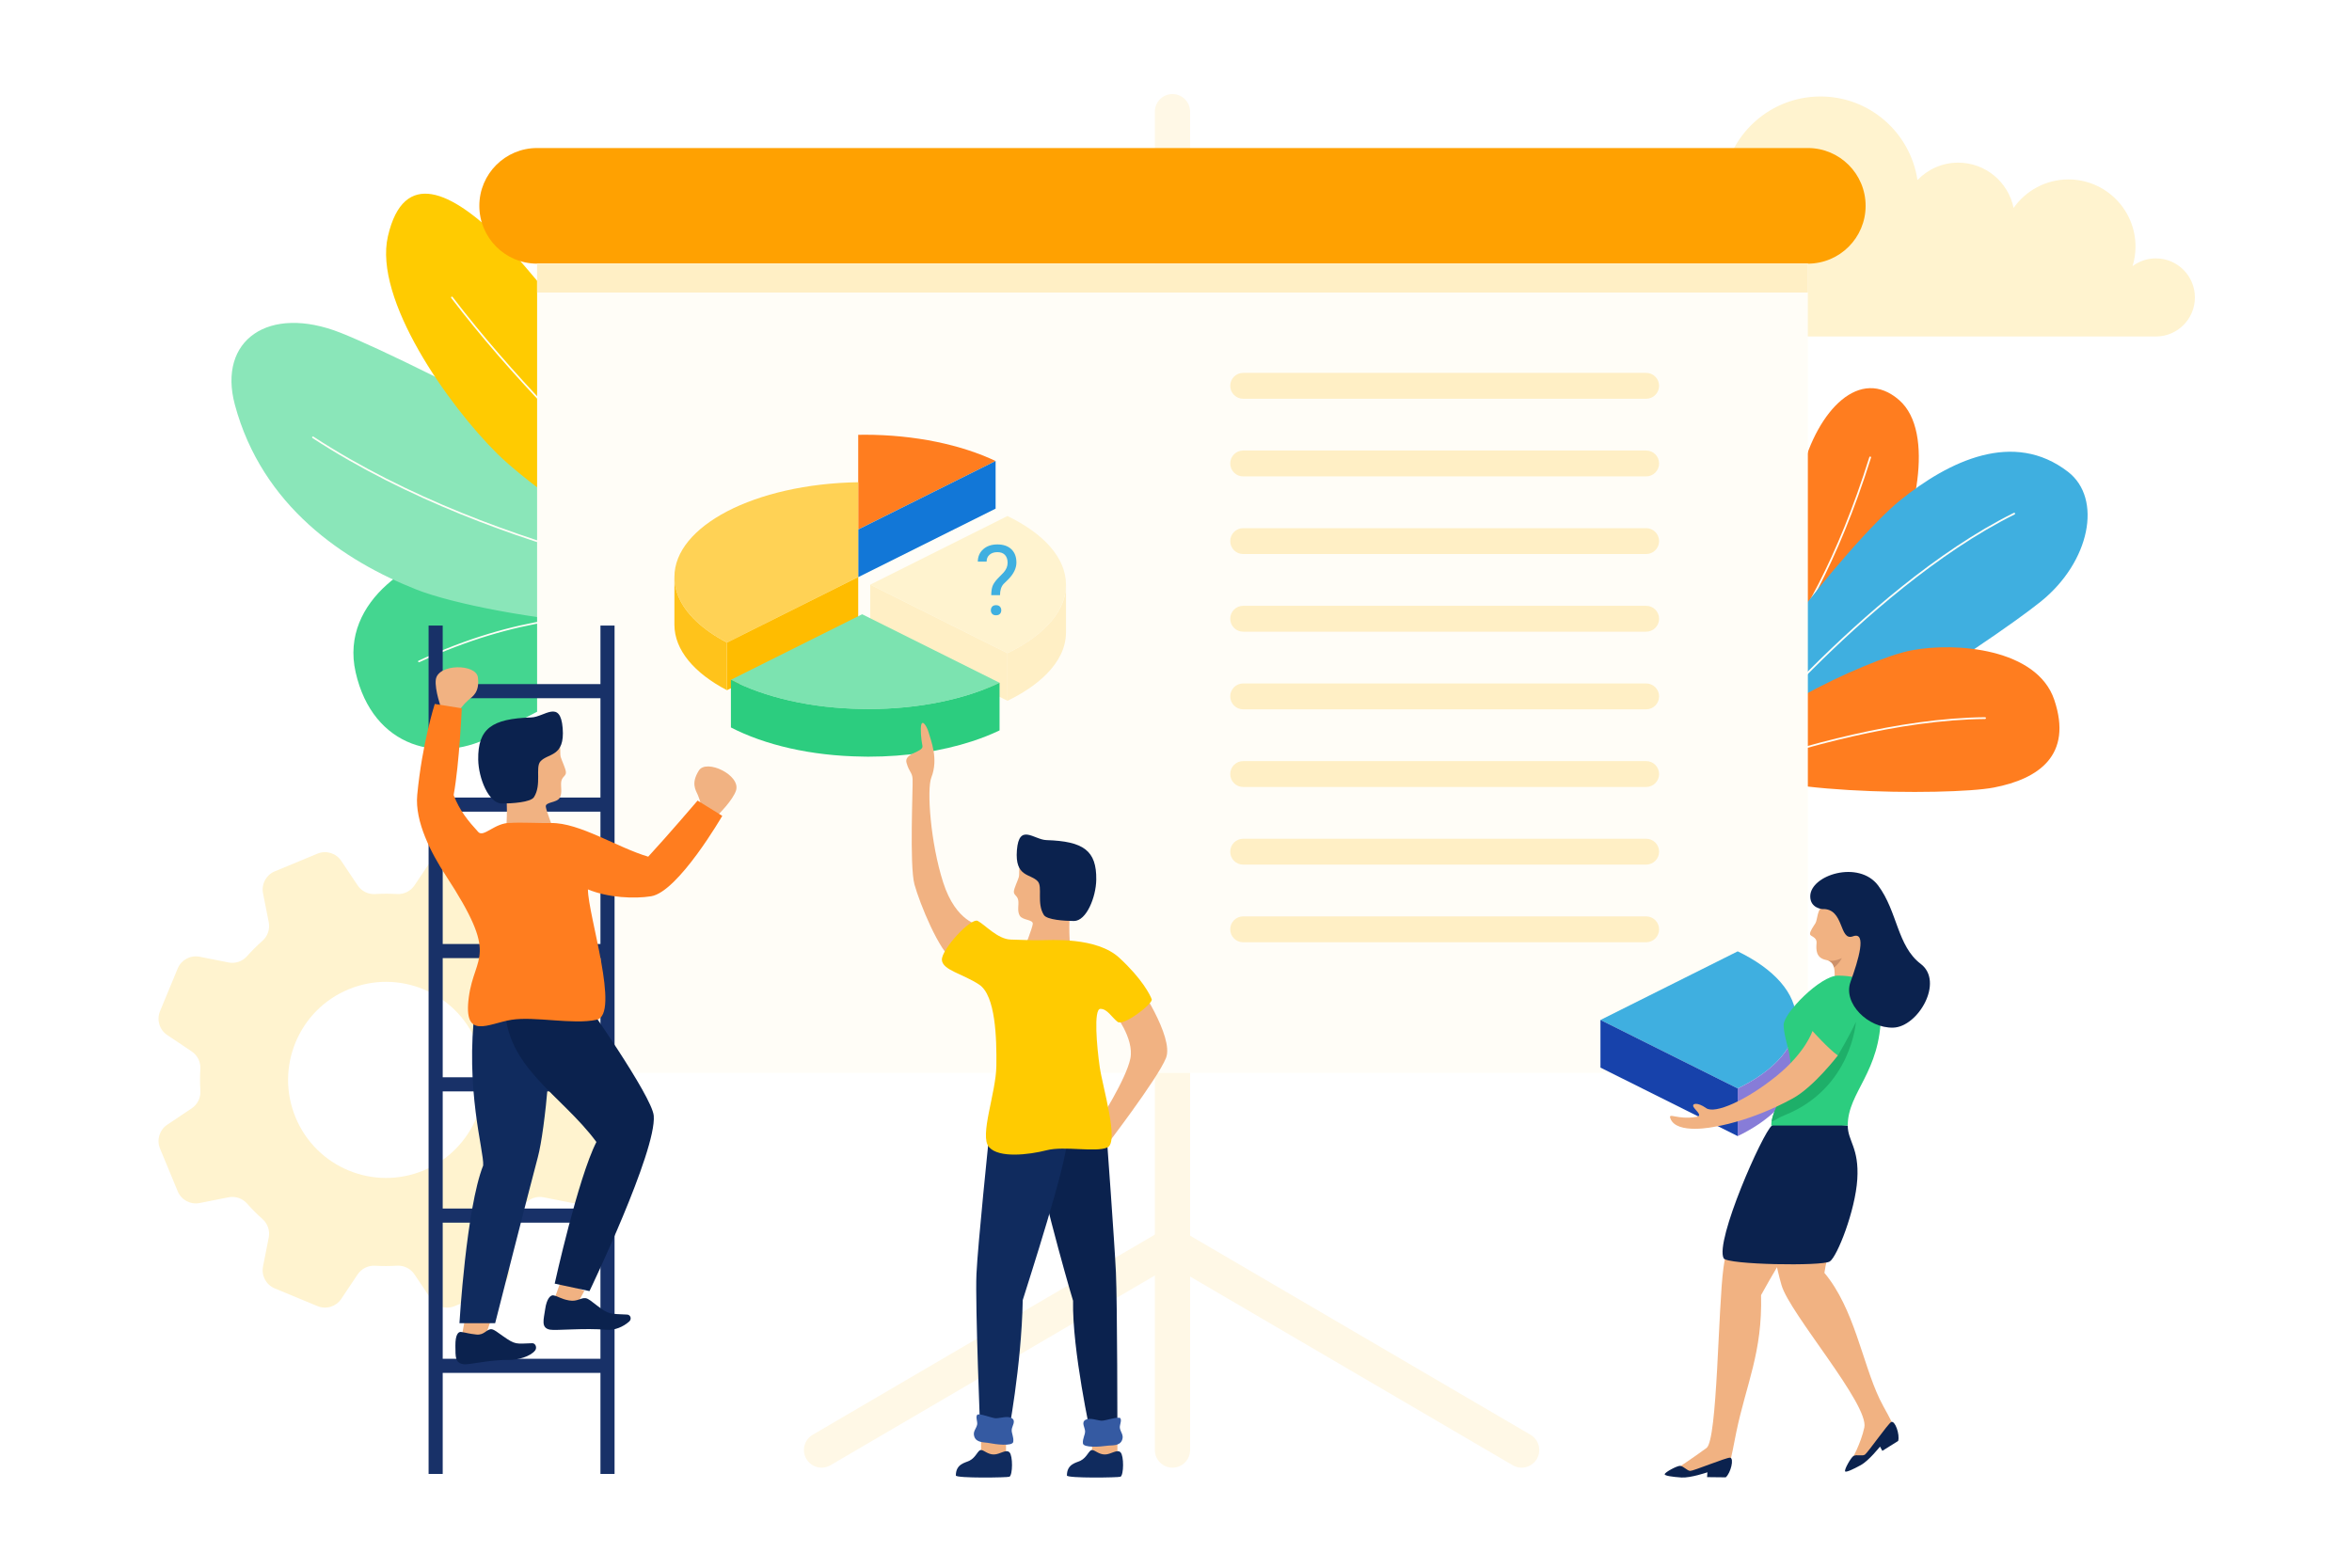 <?xml version="1.0" encoding="UTF-8"?>
<svg width="600px" height="400px" viewBox="0 0 600 400" version="1.1" xmlns="http://www.w3.org/2000/svg" xmlns:xlink="http://www.w3.org/1999/xlink">
    <title>Presentation Collaboration</title>
    <g id="Presentation-Collaboration" stroke="none" stroke-width="1" fill="none" fill-rule="evenodd">
        <rect fill="#FFFFFF" x="0" y="0" width="600" height="400"></rect>
        <path d="M464.414,24.617 C476.97,24.617 487.339,33.875 489.15,45.938 C491.774,43.208 495.453,41.501 499.536,41.501 C506.516,41.501 512.335,46.466 513.668,53.059 C516.766,48.662 521.87,45.782 527.654,45.782 C537.107,45.782 544.77,53.453 544.77,62.915 C544.77,64.652 544.507,66.326 544.027,67.905 C545.686,66.667 547.737,65.925 549.965,65.925 C555.465,65.925 559.924,70.388 559.924,75.893 C559.924,81.398 555.465,85.861 549.965,85.861 L437.994,85.861 C430.675,85.861 424.741,79.921 424.741,72.594 C424.741,65.268 430.675,59.328 437.994,59.328 C439.213,59.328 440.388,59.506 441.51,59.815 C440.141,56.716 439.365,53.295 439.365,49.689 C439.366,35.842 450.58,24.617 464.414,24.617 Z" id="cloud_2_" fill="#fff3cf" fill-rule="nonzero"></path>
        <g id="plant_16_" transform="translate(410.657, 98.742)" fill-rule="nonzero">
            <path d="M71.288,46 C65.03,56.854 32.871,90.713 27.919,83.652 C25.473,80.164 37.253,67.01 48.927,21.694 C53.021,5.801 63.85,-5.354 73.809,3.33 C83.313,11.617 77.546,35.145 71.288,46 Z" id="Path" fill="#ff7d1f"></path>
            <path d="M27.015,84.912 C26.961,84.897 26.912,84.863 26.881,84.812 C26.815,84.706 26.848,84.568 26.955,84.502 C27.183,84.362 49.975,69.843 66.218,17.888 C66.255,17.77 66.373,17.708 66.5,17.74 C66.618,17.778 66.684,17.903 66.647,18.023 C58.133,45.257 47.869,61.979 40.757,71.211 C33.039,81.23 27.249,84.851 27.19,84.887 C27.135,84.919 27.071,84.927 27.015,84.912 Z" id="Path" fill="#fffdf7"></path>
            <path d="M74.034,28.95 C61.499,39.07 23.369,85.816 29.744,95.844 C36.12,105.873 97.452,64.843 109.986,54.723 C122.52,44.603 125.719,28.469 116.913,21.654 C103.031,10.909 86.568,18.83 74.034,28.95 Z" id="Path" fill="#3fafe0"></path>
            <path d="M28.481,97.437 C28.452,97.429 28.424,97.415 28.398,97.396 C28.301,97.318 28.285,97.177 28.362,97.08 C28.454,96.964 37.668,85.412 51.418,71.698 C64.111,59.037 83.379,41.892 103.083,32.109 C103.194,32.055 103.329,32.099 103.385,32.211 C103.44,32.322 103.395,32.457 103.283,32.513 C83.635,42.268 64.409,59.377 51.74,72.013 C38.008,85.709 28.807,97.244 28.715,97.36 C28.657,97.432 28.565,97.46 28.481,97.437 Z" id="Path" fill="#fffdf7"></path>
            <path d="M76.886,67.21 C65.458,69.407 28.64,87.074 30.908,95.505 C33.176,103.935 86.532,104.402 97.961,102.204 C109.389,100.007 118.147,93.985 113.398,79.837 C109.004,66.748 88.315,65.012 76.886,67.21 Z" id="Path" fill="#ff7d1f"></path>
            <path d="M0.154,110.507 C0.13,110.487 0.112,110.463 0.098,110.433 C0.044,110.321 0.091,110.186 0.203,110.133 C0.336,110.069 13.659,103.692 32.006,97.348 C48.944,91.492 73.751,84.467 95.745,84.258 C95.868,84.257 95.97,84.356 95.972,84.481 C95.973,84.606 95.873,84.707 95.748,84.708 C73.817,84.915 49.063,91.926 32.158,97.771 C13.835,104.106 0.531,110.475 0.399,110.539 C0.315,110.579 0.22,110.563 0.154,110.507 Z" id="Path" fill="#fffdf7"></path>
        </g>
        <g id="cog_5_" transform="translate(40, 216.709)" fill="#fff3cf" fill-rule="nonzero">
            <path d="M111.642,30.399 C110.73,28.196 108.391,26.943 106.054,27.406 L98.671,28.868 C96.931,29.213 95.13,28.606 93.954,27.276 C92.708,25.868 91.39,24.543 90,23.305 C88.677,22.126 88.077,20.333 88.421,18.593 L89.879,11.216 C90.341,8.876 89.09,6.536 86.889,5.623 L75.989,1.104 C73.789,0.192 71.25,0.961 69.924,2.942 L65.744,9.19 C64.76,10.661 63.064,11.507 61.298,11.404 C59.442,11.296 57.572,11.3 55.698,11.414 C53.924,11.522 52.227,10.678 51.238,9.201 L47.051,2.942 C45.725,0.96 43.187,0.191 40.986,1.104 L30.086,5.623 C27.885,6.535 26.633,8.876 27.096,11.216 L28.557,18.605 C28.901,20.347 28.295,22.149 26.967,23.327 C25.56,24.573 24.236,25.893 23,27.284 C21.822,28.608 20.03,29.209 18.292,28.865 L10.922,27.405 C8.584,26.942 6.246,28.195 5.334,30.399 L0.82,41.308 C-0.092,43.511 0.677,46.052 2.656,47.379 L8.898,51.563 C10.368,52.548 11.212,54.246 11.11,56.014 C11.002,57.871 11.005,59.743 11.12,61.619 C11.228,63.394 10.385,65.094 8.908,66.083 L2.656,70.274 C0.677,71.6 -0.093,74.143 0.82,76.345 L5.334,87.255 C6.245,89.458 8.584,90.711 10.922,90.248 L18.303,88.786 C20.044,88.441 21.844,89.048 23.021,90.377 C24.266,91.785 25.585,93.111 26.974,94.348 C28.298,95.527 28.899,97.321 28.554,99.061 L27.096,106.437 C26.633,108.776 27.885,111.117 30.086,112.03 L40.986,116.549 C43.187,117.462 45.726,116.692 47.051,114.711 L51.231,108.463 C52.215,106.991 53.911,106.146 55.677,106.248 C57.533,106.357 59.402,106.353 61.277,106.239 C63.05,106.131 64.748,106.974 65.737,108.452 L69.924,114.711 C71.25,116.692 73.788,117.462 75.989,116.549 L86.889,112.03 C89.09,111.118 90.341,108.776 89.879,106.437 L88.418,99.047 C88.073,97.305 88.68,95.503 90.008,94.326 C91.415,93.079 92.739,91.758 93.975,90.369 C95.154,89.044 96.945,88.444 98.683,88.788 L106.053,90.246 C108.39,90.709 110.729,89.457 111.641,87.253 L116.155,76.343 C117.067,74.14 116.298,71.599 114.319,70.272 L108.077,66.088 C106.607,65.102 105.762,63.406 105.865,61.638 C105.973,59.78 105.969,57.909 105.855,56.032 C105.747,54.258 106.59,52.557 108.066,51.569 L114.319,47.378 C116.298,46.05 117.067,43.509 116.155,41.306 L111.642,30.399 Z M68.051,81.939 C55.3,87.226 40.681,81.165 35.399,68.402 C30.117,55.639 36.172,41.006 48.923,35.719 C61.674,30.432 76.293,36.493 81.575,49.256 C86.857,62.02 80.802,76.652 68.051,81.939 Z" id="Shape"></path>
        </g>
        <g id="plant_15_" transform="translate(58.893, 49.214)" fill-rule="nonzero">
            <path d="M60.414,90.724 C73.161,89.64 125.25,101.913 125.755,113.789 C126.004,119.656 106.463,115.772 67.336,138.189 C53.614,146.051 36.225,141.718 31.831,122.32 C27.638,103.809 47.666,91.806 60.414,90.724 Z" id="Path" fill="#44D690"></path>
            <path d="M127.326,114.18 C127.263,114.215 127.185,114.219 127.116,114.181 C127.038,114.139 119.242,109.955 105.662,108.563 C93.127,107.278 72.96,108.176 48.069,119.752 C47.961,119.803 47.832,119.755 47.782,119.647 C47.731,119.537 47.769,119.4 47.887,119.359 C72.879,107.735 93.138,106.838 105.731,108.134 C119.389,109.539 127.244,113.758 127.323,113.8 C127.428,113.858 127.467,113.989 127.409,114.095 C127.39,114.132 127.36,114.161 127.326,114.18 Z" id="Path" fill="#fffdf7"></path>
            <path d="M47.298,101.196 C65.715,108.483 131.518,117.664 131.44,101.61 C131.363,85.556 46.438,42.994 28.02,35.707 C9.601,28.42 -3.394,37.588 1.019,54.038 C7.978,79.969 28.879,93.909 47.298,101.196 Z" id="Path" fill="#8AE6B9"></path>
            <path d="M133.564,102.173 C133.524,102.194 133.479,102.205 133.431,102.199 C132.793,102.121 69.021,93.993 20.814,62.551 C20.715,62.486 20.686,62.351 20.751,62.25 C20.815,62.149 20.95,62.122 21.051,62.187 C69.172,93.574 132.847,101.69 133.484,101.768 C133.603,101.783 133.688,101.891 133.673,102.01 C133.664,102.081 133.622,102.139 133.564,102.173 Z" id="Path" fill="#fffdf7"></path>
            <path d="M67.941,66.534 C80.43,78.898 127.148,110.113 130.098,100.446 C133.048,90.779 81.305,24.328 68.816,11.965 C56.327,-0.398 44.1,-6.344 40.07,11.049 C36.34,27.14 55.452,54.171 67.941,66.534 Z" id="Path" fill="#FFCB01"></path>
            <path d="M131.652,101.734 C131.578,101.776 131.484,101.771 131.412,101.716 C130.968,101.37 86.576,66.586 56.214,26.815 C56.141,26.72 56.16,26.584 56.255,26.511 C56.346,26.435 56.486,26.456 56.559,26.552 C86.887,66.278 131.235,101.027 131.68,101.374 C131.774,101.447 131.791,101.584 131.717,101.678 C131.699,101.702 131.676,101.721 131.652,101.734 Z" id="Path" fill="#fffdf7"></path>
        </g>
        <g id="presentation" transform="translate(121.869, 24)" fill-rule="nonzero">
            <path d="M177.232,350.477 C174.748,350.477 172.734,348.461 172.734,345.974 L172.734,4.503 C172.734,2.015 174.748,0 177.232,0 C179.716,0 181.73,2.015 181.73,4.503 L181.73,345.974 C181.73,348.461 179.716,350.477 177.232,350.477 Z" id="Path" fill="#fff8e6"></path>
            <path d="M266.293,350.478 C265.522,350.478 264.741,350.279 264.028,349.861 L174.962,297.753 C172.817,296.497 172.095,293.741 173.348,291.593 C174.602,289.446 177.357,288.722 179.502,289.979 L268.567,342.087 C270.712,343.342 271.435,346.098 270.181,348.246 C269.345,349.679 267.84,350.478 266.293,350.478 Z" id="Path" fill="#fff8e6"></path>
            <path d="M87.721,350.478 C86.174,350.478 84.669,349.679 83.832,348.246 C82.579,346.098 83.302,343.342 85.446,342.087 L174.512,289.979 C176.656,288.723 179.412,289.446 180.666,291.593 C181.919,293.741 181.197,296.497 179.052,297.753 L89.986,349.861 C89.273,350.28 88.492,350.478 87.721,350.478 Z" id="Path" fill="#fff8e6"></path>
            <path d="M339.317,43.27 L15.147,43.27 C7.008,43.27 0.411,36.666 0.411,28.52 L0.411,28.52 C0.411,20.374 7.008,13.771 15.147,13.771 L339.318,13.771 C347.456,13.771 354.053,20.374 354.053,28.52 L354.053,28.52 C354.053,36.666 347.455,43.27 339.317,43.27 Z" id="Path" fill="#FFA101"></path>
            <path d="M326.552,249.757 L27.912,249.757 C20.861,249.757 15.147,244.036 15.147,236.979 L15.147,43.27 L339.318,43.27 L339.318,236.978 C339.318,244.036 333.602,249.757 326.552,249.757 Z" id="Path" fill="#fffdf7"></path>
            <rect id="Rectangle" fill="#ffefc5" x="15.147" y="43.27" width="324.171" height="7.374"></rect>
        </g>
        <g id="man_on_ladder_2_" transform="translate(105.675, 159.077)" fill-rule="nonzero">
            <rect id="Rectangle" fill="#183168" x="5.558" y="15.473" width="44.887" height="3.602"></rect>
            <rect id="Rectangle" fill="#183168" x="6.623" y="44.419" width="44.124" height="3.602"></rect>
            <rect id="Rectangle" fill="#183168" x="5.177" y="81.786" width="45.269" height="3.602"></rect>
            <rect id="Rectangle" fill="#183168" x="5.821" y="115.793" width="38.397" height="3.602"></rect>
            <rect id="Rectangle" fill="#183168" x="5.792" y="187.619" width="44.505" height="3.602"></rect>
            <rect id="Rectangle" fill="#183168" x="5.558" y="149.285" width="44.505" height="3.602"></rect>
            <rect id="Rectangle" fill="#183168" x="3.661" y="0.539" width="3.599" height="216.463"></rect>
            <rect id="Rectangle" fill="#183168" x="47.501" y="0.539" width="3.599" height="216.463"></rect>
            <path d="M19.396,178.215 L17.61,183.414 C17.61,183.414 13.981,186.701 12.099,182.017 C12.099,182.017 12.684,178.857 12.897,177.702 C13.112,176.547 19.396,178.215 19.396,178.215 Z" id="Path" fill="#F1B282"></path>
            <path d="M11.532,178.541 L20.639,178.541 C20.639,178.541 29.163,145.037 31.535,136.162 C33.402,129.172 35.574,106.067 34.712,95.306 C33.89,85.047 16.453,90.603 15.543,97.809 C12.877,118.931 17.839,134.597 17.585,138.291 C13.258,149.245 11.532,178.541 11.532,178.541 Z" id="Path" fill="#102B5E"></path>
            <path d="M36.515,29.354 C37.616,31.722 37.077,33.012 37.346,34.01 C37.617,35.008 38.651,37.023 38.694,37.978 C38.738,38.934 37.723,39.064 37.505,40.313 C37.285,41.562 37.86,43.189 37.1,44.498 C36.34,45.806 33.386,45.505 33.561,46.767 C33.734,48.031 35.596,52.719 35.596,52.719 L23.454,52.914 C23.454,52.914 23.939,46.09 23.321,43.269 C22.704,40.447 21.334,30.086 23.855,28.829 C26.376,27.572 35.347,26.84 36.515,29.354 Z" id="Path" fill="#F1B282"></path>
            <path d="M29.849,23.981 C19.747,24.297 16.204,26.844 16.319,34.744 C16.387,39.453 18.984,45.971 22.391,45.949 C24.849,45.934 29.694,45.66 30.543,44.316 C32.558,41.125 30.833,36.721 32.183,35.201 C34.102,33.04 38.465,34.153 37.865,26.709 C37.266,19.266 33.211,23.876 29.849,23.981 Z" id="Path" fill="#0B224E"></path>
            <path d="M6.911,21.729 C6.911,21.729 5.189,16.93 5.497,14.362 C5.993,10.227 15.825,10.208 16.248,13.79 C16.697,17.591 14.926,18.587 13.769,19.579 C12.612,20.571 11.291,22.308 10.96,22.97 C10.629,23.632 7.407,23.631 6.911,21.729 Z" id="Path" fill="#F1B282"></path>
            <path d="M77.642,48.706 C77.642,48.706 81.253,45.107 82.075,42.657 C83.397,38.708 74.523,34.473 72.607,37.527 C70.572,40.77 71.747,42.428 72.367,43.821 C72.987,45.214 73.438,47.35 73.453,48.09 C73.468,48.829 76.38,50.212 77.642,48.706 Z" id="Path" fill="#F1B282"></path>
            <path d="M43.395,170.286 L40.78,175.121 C40.78,175.121 36.66,177.766 35.574,172.836 C35.574,172.836 36.669,169.816 37.069,168.711 C37.47,167.608 43.395,170.286 43.395,170.286 Z" id="Path" fill="#F1B282"></path>
            <path d="M43.13,95.751 C43.13,95.751 60.669,120.605 61.096,125.594 C61.867,134.597 44.705,170.351 44.705,170.351 L35.828,168.445 C35.828,168.445 41.774,141.494 46.471,132.305 C37.436,120.078 23.124,113.249 23.124,97.279 C23.123,92.949 43.13,95.751 43.13,95.751 Z" id="Path" fill="#0B224E"></path>
            <path d="M24.65,50.888 C27.25,50.712 32.089,50.978 34.907,50.925 C42.123,50.789 51.872,57.21 59.688,59.506 C64.794,53.974 72.282,45.195 72.282,45.195 L78.579,49.088 C78.579,49.088 67.339,68.494 60.429,69.606 C56.247,70.279 49.525,70.022 44.308,67.856 C44.308,74.355 52.626,99.824 46.514,101.122 C40.402,102.42 30.771,100.195 24.844,101.122 C18.917,102.049 12.435,106.498 13.917,95.375 C15.398,84.252 21.881,85.448 7.991,64.226 C4.353,58.668 0.117,50.573 0.759,43.784 C2.014,30.514 5.235,20.539 5.235,20.539 L12.127,21.651 C12.127,21.651 11.533,35.621 10.051,43.779 C11.533,47.705 13.768,50.407 16.321,53.199 C17.717,54.729 20.58,50.742 24.65,50.888 Z" id="Path" fill="#ff7d1f"></path>
            <path d="M11.945,180.777 C11.227,180.683 10.467,181.455 10.497,184.322 C10.527,187.189 10.396,188.707 12.618,189.014 C14.014,189.207 19.275,187.815 24.4,187.907 C26.25,187.94 29.654,187.07 30.847,185.478 C31.091,185.153 31.145,184.685 30.985,184.287 C30.825,183.889 30.481,183.638 30.111,183.649 C25.982,183.765 25.91,184.167 22.569,181.791 C21.356,180.929 20.343,180.123 19.703,180.079 C18.458,179.993 17.883,181.653 15.855,181.436 C13.825,181.22 13.187,180.94 11.945,180.777 Z" id="Path" fill="#0B224E"></path>
            <path d="M35.51,171.443 C34.759,171.295 33.78,172.296 33.403,174.945 C33.026,177.594 32.263,179.712 34.586,180.185 C36.046,180.482 43.64,179.709 49.084,180.23 C51.051,180.418 53.356,179.464 54.854,178.096 C55.16,177.817 55.284,177.389 55.169,177.008 C55.055,176.627 54.725,176.367 54.328,176.344 C49.915,176.1 49.781,176.465 46.56,173.988 C45.39,173.088 44.428,172.258 43.752,172.163 C42.438,171.979 41.649,173.109 39.519,172.737 C37.39,172.364 36.809,171.698 35.51,171.443 Z" id="Path" fill="#0B224E"></path>
        </g>
        <g id="text" transform="translate(313.495, 94.24)" fill="#ffefc5" fill-rule="nonzero">
            <path d="M106.443,7.504 L3.639,7.504 C1.817,7.504 0.34,6.025 0.34,4.202 L0.34,4.202 C0.34,2.378 1.817,0.9 3.639,0.9 L106.443,0.9 C108.264,0.9 109.742,2.378 109.742,4.202 L109.742,4.202 C109.742,6.026 108.264,7.504 106.443,7.504 Z" id="Path"></path>
            <path d="M106.443,27.315 L3.639,27.315 C1.817,27.315 0.34,25.837 0.34,24.013 L0.34,24.013 C0.34,22.189 1.817,20.711 3.639,20.711 L106.443,20.711 C108.264,20.711 109.742,22.189 109.742,24.013 L109.742,24.013 C109.742,25.837 108.264,27.315 106.443,27.315 Z" id="Path"></path>
            <path d="M106.443,47.126 L3.639,47.126 C1.817,47.126 0.34,45.648 0.34,43.824 L0.34,43.824 C0.34,42.001 1.817,40.522 3.639,40.522 L106.443,40.522 C108.264,40.522 109.742,42.001 109.742,43.824 L109.742,43.824 C109.742,45.649 108.264,47.126 106.443,47.126 Z" id="Path"></path>
            <path d="M106.443,66.938 L3.639,66.938 C1.817,66.938 0.34,65.459 0.34,63.635 L0.34,63.635 C0.34,61.812 1.817,60.333 3.639,60.333 L106.443,60.333 C108.264,60.333 109.742,61.812 109.742,63.635 L109.742,63.635 C109.742,65.46 108.264,66.938 106.443,66.938 Z" id="Path"></path>
            <path d="M106.443,86.749 L3.639,86.749 C1.817,86.749 0.34,85.27 0.34,83.447 L0.34,83.447 C0.34,81.623 1.817,80.145 3.639,80.145 L106.443,80.145 C108.264,80.145 109.742,81.623 109.742,83.447 L109.742,83.447 C109.742,85.271 108.264,86.749 106.443,86.749 Z" id="Path"></path>
            <path d="M106.443,106.56 L3.639,106.56 C1.817,106.56 0.34,105.081 0.34,103.258 L0.34,103.258 C0.34,101.434 1.817,99.956 3.639,99.956 L106.443,99.956 C108.264,99.956 109.742,101.434 109.742,103.258 L109.742,103.258 C109.742,105.082 108.264,106.56 106.443,106.56 Z" id="Path"></path>
            <path d="M106.443,126.371 L3.639,126.371 C1.817,126.371 0.34,124.893 0.34,123.069 L0.34,123.069 C0.34,121.246 1.817,119.767 3.639,119.767 L106.443,119.767 C108.264,119.767 109.742,121.246 109.742,123.069 L109.742,123.069 C109.742,124.894 108.264,126.371 106.443,126.371 Z" id="Path"></path>
            <path d="M106.443,146.183 L3.639,146.183 C1.817,146.183 0.34,144.704 0.34,142.88 L0.34,142.88 C0.34,141.057 1.817,139.578 3.639,139.578 L106.443,139.578 C108.264,139.578 109.742,141.057 109.742,142.88 L109.742,142.88 C109.742,144.705 108.264,146.183 106.443,146.183 Z" id="Path"></path>
        </g>
        <g id="piece_of_chart" transform="translate(407.958, 241.923)" fill-rule="nonzero">
            <path d="M35.335,0.816 C44.524,5.258 50.262,11.442 50.262,18.324 C50.262,25.176 44.523,31.389 35.335,35.802 L0.322,18.324 L35.335,0.816 Z" id="Path" fill="#3fafe0"></path>
            <path d="M35.335,35.802 L35.335,35.802 L35.335,47.957 C42.544,44.494 50.262,38.515 50.262,30.479 L50.262,18.324 C50.262,26.376 42.558,32.332 35.335,35.802 Z" id="Path" fill="#877CD8"></path>
            <polygon id="Path" fill="#1742ab" points="35.335 35.802 35.335 47.956 0.322 30.478 0.322 18.323"></polygon>
        </g>
        <g id="woman_8_" transform="translate(424.152, 222.112)" fill-rule="nonzero">
            <path d="M27.032,66.56 C27.032,66.56 17.416,87.379 15.501,101.429 C14.134,111.462 13.984,145.288 11.193,147.337 C7.783,149.84 3.688,152.55 3.688,152.55 L5.537,153.847 C5.537,153.847 16.499,152.584 16.977,151.485 C17.456,150.386 18.212,146.068 18.754,143.432 C21.324,130.946 25.468,123.029 25.098,108.34 C27.839,103.325 31.497,97.342 31.497,97.342 C31.497,97.342 32.391,66.178 27.032,66.56 Z" id="Path" fill="#F1B282"></path>
            <path d="M17.197,149.82 C18.278,149.943 17.377,153.712 16.089,154.836 C16.13,154.839 11.328,154.783 11.328,154.783 L11.412,153.549 C11.412,153.549 7.078,155.033 4.782,154.876 C2.421,154.716 0.491,154.433 0.517,154.048 C0.554,153.508 3.734,151.859 4.417,151.906 C5.362,151.97 6.238,153.18 7.044,153.195 C7.852,153.209 16.315,149.72 17.197,149.82 Z" id="Path" fill="#0B224E"></path>
            <path d="M55.334,134.836 C50.885,125.469 48.884,111.79 41.258,102.661 C42.572,93.087 48.566,87.772 48.566,76.663 C48.566,71.087 46.301,67.2 46.301,67.2 L27.033,66.561 C27.033,66.561 25.006,87.23 30.314,105.791 C32.384,113.03 52.714,136.272 51.438,142.136 C50.537,146.272 48.227,150.331 48.227,150.331 L50.658,150.423 C50.658,150.423 59.147,143.246 58.956,142.063 C58.764,140.878 56.488,137.267 55.334,134.836 Z" id="Path" fill="#F1B282"></path>
            <path d="M41.136,8.982 C39.385,9.568 39.517,12.573 38.971,13.446 C38.426,14.321 37.533,15.53 37.585,16.214 C37.638,16.897 39.391,16.872 39.254,18.544 C39.116,20.216 39.098,22.298 41.653,22.821 C44.208,23.344 43.804,25.63 43.9,27.793 C43.997,29.956 44.32,30.58 45.196,30.54 C45.687,30.517 48.184,30.034 50.861,28.054 C52.963,26.498 55.417,21.951 54.977,19.346 C54.129,14.328 52.262,10.26 48.18,9.119 C44.098,7.979 42.615,8.487 41.136,8.982 Z" id="Path" fill="#F1B282"></path>
            <path d="M58.296,140.729 C59.272,140.248 60.548,143.907 60.071,145.55 C60.106,145.531 56.036,148.079 56.036,148.079 L55.44,146.995 C55.44,146.995 52.593,150.586 50.576,151.696 C48.502,152.837 46.726,153.642 46.541,153.305 C46.28,152.83 48.068,149.723 48.668,149.393 C49.497,148.936 50.888,149.481 51.574,149.057 C52.259,148.634 57.5,141.122 58.296,140.729 Z" id="Path" fill="#0B224E"></path>
            <path d="M47.21,65.073 C47.21,69.035 50.149,70.754 49.647,78.769 C49.144,86.785 44.534,98.498 42.639,99.751 C40.744,101.004 16.412,100.591 15.556,98.944 C13.282,94.569 25.505,66.885 27.87,65.074 C30.236,63.262 47.21,65.073 47.21,65.073 Z" id="Path" fill="#0B224E"></path>
            <path d="M47.21,65.073 C47.21,56.466 55.612,51.587 55.686,36.427 C55.686,29.34 51.369,26.825 44.685,26.823 C40.232,26.822 30.864,36.364 30.857,39.378 C30.85,42.393 32.606,46.314 32.606,49.432 C32.606,55.059 27.697,60.799 27.697,65.073 L47.21,65.073 L47.21,65.073 Z" id="Path" fill="#2CCD7F"></path>
            <path d="M49.297,38.622 C49.297,38.622 48.197,55.622 31.033,62.467 C29.473,63.087 28.957,63.624 27.78,64.084 C28.129,61.742 29.633,59.024 30.865,56.166 L44.688,47.202 C44.688,47.202 47.765,42.002 49.297,38.622 Z" id="Path" fill="#1EAF69"></path>
            <path d="M44.685,47.2 C44.685,47.2 38.586,55.182 33.221,58.131 C22.355,64.102 13.395,65.35 13.395,65.35 C13.395,65.35 3.459,67.541 1.947,63.21 C1.406,61.662 3.744,63.687 8.657,62.857 C10.252,62.537 8.466,61.324 7.892,60.366 C7.318,59.408 8.849,59.025 11.082,60.621 C13.315,62.218 21.36,58.642 29.016,52.448 C36.527,46.37 38.215,40.947 38.215,40.947 C38.215,40.947 42.26,45.477 44.685,47.2 Z" id="Path" fill="#F1B282"></path>
            <path d="M40.701,9.834 C40.701,9.834 37.646,9.63 37.646,6.596 C37.646,1.152 50.041,-2.774 54.981,3.841 C59.921,10.455 59.803,19.264 65.826,23.824 C71.849,28.384 65.157,39.928 58.8,40.095 C52.443,40.263 45.917,33.927 47.925,28.401 C49.933,22.875 52.164,15.451 48.539,16.791 C44.913,18.131 46.417,9.574 40.701,9.834 Z" id="Path" fill="#0B224E"></path>
            <path d="M45.708,22.355 C45.708,22.355 45.111,23.671 43.711,24.75 C43.529,23.97 43.128,23.336 42.245,22.995 C42.889,23.105 44.064,23.117 45.708,22.355 Z" id="Path" fill="#CD916A"></path>
        </g>
        <g id="pie_chart" transform="translate(171.349, 110.449)" fill-rule="nonzero">
            <g id="Group" transform="translate(46.782, 0)">
                <path d="M2.327,0.474 C15.365,0.474 27.17,3.058 35.849,7.181 L0.801,24.659 L0.801,0.502 C1.346,0.474 1.818,0.474 2.327,0.474 Z" id="Path" fill="#ff7d1f"></path>
                <polygon id="Path" fill="#1277D7" points="35.85 7.18 35.85 19.335 0.802 36.814 0.802 24.659"></polygon>
            </g>
            <g id="Group" transform="translate(0, 11.707)">
                <path d="M47.584,0.888 L47.584,25.073 L14.097,41.796 C5.815,37.47 0.695,31.576 0.695,25.073 C0.695,18.541 5.815,12.676 14.133,8.321 C22.596,3.907 34.435,1.091 47.584,0.888 Z" id="Path" fill="#FFD255"></path>
                <polygon id="Path" fill="#FFBC00" points="47.584 25.073 47.584 37.228 14.097 53.951 14.097 41.796"></polygon>
                <path d="M1.624,29.821 C1.015,28.287 0.695,26.698 0.695,25.073 L0.695,25.073 L0.695,37.228 C0.695,43.731 5.815,49.625 14.097,53.951 L14.097,41.796 C7.885,38.552 3.453,34.426 1.624,29.821 Z" id="Path" fill="#FFC31B"></path>
            </g>
            <g id="Group" transform="translate(50.381, 20.712)">
                <path d="M35.278,0.507 C44.467,4.949 50.205,11.133 50.205,18.015 C50.205,24.867 44.466,31.08 35.278,35.493 L0.265,18.015 L35.278,0.507 Z" id="Path" fill="#fff3cf"></path>
                <path d="M35.278,35.493 L35.278,35.493 L35.278,47.648 C42.511,44.174 50.205,38.197 50.205,30.17 L50.205,18.015 C50.205,26.068 42.501,32.024 35.278,35.493 Z" id="Path" fill="#ffefc5"></path>
                <polygon id="Path" fill="#ffefc5" points="35.278 35.493 35.278 47.648 0.265 30.17 0.265 18.015"></polygon>
                <path d="M31.134,20.69 C31.151,19.727 31.259,18.966 31.463,18.408 C31.665,17.849 32.078,17.231 32.702,16.55 L34.293,14.912 C34.973,14.143 35.313,13.319 35.313,12.438 C35.313,11.589 35.09,10.924 34.645,10.442 C34.199,9.962 33.552,9.721 32.702,9.721 C31.876,9.721 31.212,9.94 30.71,10.377 C30.208,10.815 29.957,11.403 29.957,12.141 L27.709,12.141 C27.726,10.828 28.193,9.768 29.112,8.962 C30.031,8.155 31.227,7.752 32.701,7.752 C34.231,7.752 35.423,8.164 36.278,8.984 C37.132,9.805 37.559,10.934 37.559,12.364 C37.559,13.781 36.903,15.176 35.591,16.552 L34.267,17.863 C33.676,18.52 33.38,19.462 33.38,20.692 L31.134,20.692 L31.134,20.69 Z M31.037,24.552 C31.037,24.183 31.149,23.875 31.371,23.627 C31.594,23.377 31.923,23.252 32.361,23.252 C32.798,23.252 33.13,23.377 33.356,23.627 C33.583,23.876 33.697,24.184 33.697,24.552 C33.697,24.922 33.583,25.225 33.356,25.466 C33.13,25.708 32.798,25.829 32.361,25.829 C31.923,25.829 31.593,25.708 31.371,25.466 C31.149,25.225 31.037,24.921 31.037,24.552 Z" id="Shape" fill="#3fafe0"></path>
            </g>
            <g id="Group" transform="translate(14.394, 45.926)">
                <path d="M34.198,0.356 L69.246,17.834 C60.566,21.986 48.762,24.541 35.723,24.541 C35.251,24.541 34.743,24.541 34.235,24.512 C21.087,24.338 9.283,21.521 0.712,17.079 L34.198,0.356 Z" id="Path" fill="#7CE3B0"></path>
                <path d="M35.723,24.541 C35.251,24.541 34.743,24.541 34.235,24.512 C21.087,24.337 9.283,21.521 0.712,17.079 L0.712,29.234 C9.284,33.676 21.087,36.492 34.235,36.667 C34.743,36.696 35.251,36.696 35.723,36.696 C45.503,36.696 54.587,35.259 62.18,32.788 C64.711,31.965 67.077,31.027 69.247,29.989 L69.247,17.834 C60.567,21.986 48.762,24.541 35.723,24.541 Z" id="Path" fill="#2CCD7F"></path>
            </g>
        </g>
        <g id="man_hand_up" transform="translate(230.727, 184.291)" fill-rule="nonzero">
            <path d="M29.958,35.112 C28.923,37.336 29.43,38.548 29.177,39.486 C28.922,40.423 27.951,42.316 27.91,43.214 C27.869,44.111 28.821,44.234 29.027,45.407 C29.233,46.581 28.693,48.11 29.408,49.339 C30.122,50.568 32.897,50.284 32.733,51.471 C32.569,52.658 30.821,57.063 30.821,57.063 L42.228,57.245 C42.228,57.245 41.773,50.835 42.353,48.184 C42.933,45.534 44.219,35.8 41.851,34.619 C39.483,33.439 31.056,32.75 29.958,35.112 Z" id="Path" fill="#F1B282"></path>
            <path d="M36.22,30.064 C45.71,30.361 49.039,32.754 48.93,40.176 C48.866,44.6 46.427,50.723 43.225,50.703 C40.915,50.689 36.364,50.432 35.566,49.169 C33.673,46.172 35.293,42.034 34.025,40.606 C32.222,38.575 28.124,39.621 28.687,32.628 C29.252,25.634 33.062,29.965 36.22,30.064 Z" id="Path" fill="#0B224E"></path>
            <polygon id="Path" fill="#F1B282" points="25.912 182.877 25.912 187.095 19.548 187.095 19.546 181.082"></polygon>
            <polygon id="Path" fill="#F1B282" points="47.855 183.053 47.855 188.038 54.327 188.038 54.327 181.919"></polygon>
            <path d="M51.637,106.206 C51.637,106.206 53.59,132.736 53.949,140.394 C54.308,148.052 54.327,181.919 54.327,181.919 L47.573,181.979 C47.573,181.979 42.756,160.137 43.016,147.608 C41.462,142.582 33.258,113.265 33.138,107.282 C33.019,101.3 48.649,103.215 51.637,106.206 Z" id="Path" fill="#0B224E"></path>
            <path d="M21.528,106.206 C21.528,106.206 18.728,133.095 18.37,140.753 C18.011,148.411 19.376,181.92 19.376,181.92 L26.363,182.395 C26.363,182.395 29.876,164.207 30.177,147.431 C31.731,142.405 41.321,112.873 41.441,106.891 C41.561,100.907 24.516,103.215 21.528,106.206 Z" id="Path" fill="#102B5E"></path>
            <path d="M53.395,74.018 C53.395,74.018 58.701,80.609 57.625,85.815 C56.549,91.02 49.899,101.57 48.285,103.904 C46.671,106.237 50.947,108.75 50.947,108.75 C50.947,108.75 64.568,91.041 66.72,85.657 C68.872,80.272 59.223,66.212 59.223,66.212 L53.395,74.018 Z" id="Path" fill="#F1B282"></path>
            <path d="M19.125,51.791 C19.125,51.791 13.153,51.048 9.888,40.889 C6.623,30.731 5.673,17.091 6.863,14.08 C8.746,9.312 6.72,4.624 6.191,2.666 C5.789,1.182 4.595,-0.859 4.263,0.74 C4.063,1.7 4.216,4.19 4.591,6.024 C4.925,7.657 -0.191,7.819 0.526,10.332 C1.243,12.845 1.961,12.684 2.08,14.468 C2.199,16.253 1.243,36.595 2.559,41.382 C3.874,46.168 8.895,58.612 12.601,60.886 C16.307,63.159 19.125,51.791 19.125,51.791 Z" id="Path" fill="#F1B282"></path>
            <path d="M34.477,55.621 C37.256,55.592 49.002,54.723 54.829,60.108 C60.656,65.493 62.719,69.621 63.078,70.698 C63.437,71.775 55.905,77.609 54.381,76.442 C52.857,75.275 51.781,73.121 49.988,73.121 C48.195,73.121 49.091,82.904 49.809,87.929 C50.527,92.955 54.83,107.135 51.781,108.481 C48.733,109.827 40.843,108.032 36.27,109.199 C31.698,110.365 24.077,111.263 21.567,108.391 C19.056,105.519 23.36,94.66 23.449,87.66 C23.539,80.66 23.27,69.711 19.056,66.93 C14.842,64.148 9.732,63.25 9.553,60.648 C9.373,58.045 16.904,49.788 18.698,50.686 C20.491,51.584 23.745,55.353 27.125,55.443 C30.505,55.531 32.504,55.641 34.477,55.621 Z" id="Path" fill="#FFCB01"></path>
            <path d="M17.81,182.233 C18.353,183.917 20.418,183.653 21.726,183.927 C23.034,184.2 27.593,184.836 27.758,183.59 C27.923,182.344 27.281,181.434 27.366,180.48 C27.45,179.527 28.497,178.314 27.439,177.599 C26.381,176.883 24.62,177.552 23.341,177.587 C22.405,177.612 18.955,176.142 18.536,176.732 C18.116,177.323 18.689,178.456 18.544,179.19 C18.329,180.279 17.389,180.926 17.81,182.233 Z" id="Path" fill="#355AA2"></path>
            <path d="M55.528,183.128 C54.899,184.78 52.85,184.409 51.53,184.614 C50.21,184.82 45.623,185.215 45.523,183.963 C45.424,182.71 46.113,181.835 46.078,180.878 C46.042,179.922 45.061,178.656 46.156,177.997 C47.25,177.337 48.973,178.098 50.248,178.199 C51.181,178.274 54.703,176.985 55.091,177.598 C55.479,178.21 54.848,179.311 54.954,180.052 C55.113,181.149 56.017,181.845 55.528,183.128 Z" id="Path" fill="#355AA2"></path>
            <path d="M26.798,186.283 C25.912,185.385 24.373,186.822 22.806,186.822 C21.239,186.822 20.367,185.746 19.548,185.685 C18.729,185.625 18.31,187.539 16.577,188.417 C15.548,188.939 13.111,189.196 13.111,192.184 C13.111,192.924 26.365,192.736 26.799,192.495 C27.624,192.033 27.683,187.18 26.798,186.283 Z" id="Path" fill="#102B5E"></path>
            <path d="M55.13,186.283 C54.244,185.385 52.705,186.822 51.138,186.822 C49.571,186.822 48.699,185.746 47.88,185.685 C47.06,185.625 46.642,187.539 44.909,188.417 C43.88,188.939 41.443,189.196 41.443,192.184 C41.443,192.924 54.697,192.736 55.131,192.495 C55.956,192.033 56.016,187.18 55.13,186.283 Z" id="Path" fill="#102B5E"></path>
        </g>
    </g>
</svg>